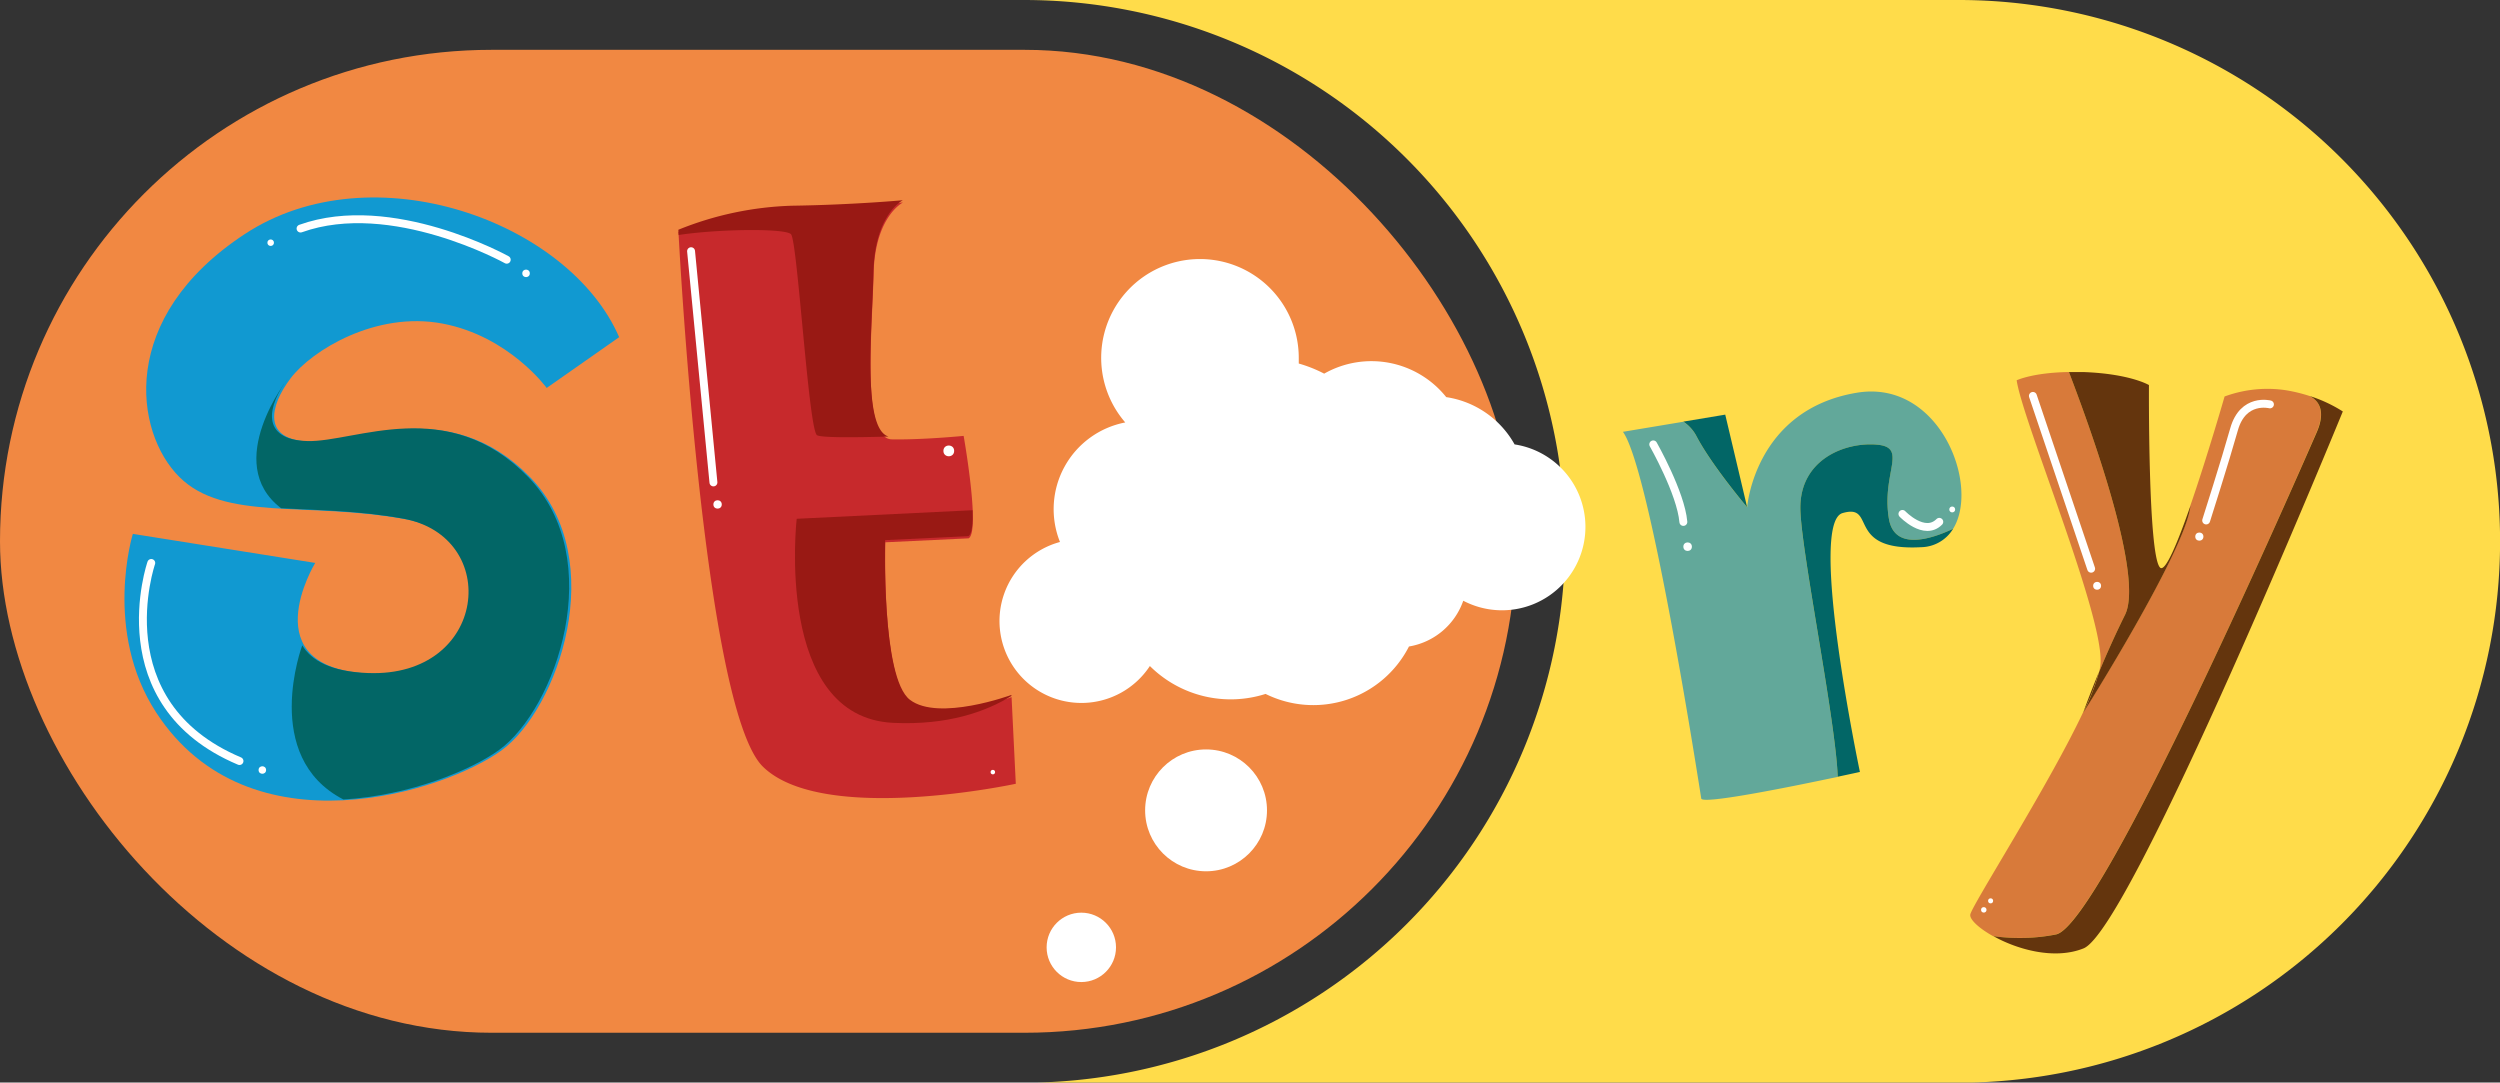 <svg xmlns="http://www.w3.org/2000/svg" viewBox="0 0 632.68 273.96"><rect x="0" y="0" width="632.68" height="273.96" fill="#333333" stroke="none"/><defs><style>.cls-1{fill:#ffdc4a;}.cls-2{fill:#f18842;}.cls-3{fill:#fff;}.cls-4{fill:#1199d1;}.cls-5{fill:#026666;}.cls-6{fill:#c7292c;}.cls-7{fill:#991914;}.cls-8{fill:#62a89a;}.cls-9{fill:#d87a3a;}.cls-10{fill:#64350d;}.cls-11{fill:none;stroke:#fff;stroke-linecap:round;stroke-miterlimit:10;stroke-width:2px;}</style></defs><title>svg_story_1</title><g id="Layer_2" data-name="Layer 2"><g id="Layer_1-2" data-name="Layer 1"><path class="cls-1" d="M495.7,0H259.09a137,137,0,0,1,137,137h0a137,137,0,0,1-137,137H495.7a137,137,0,0,0,137-137h0A137,137,0,0,0,495.7,0Z"/><rect class="cls-2" y="12.61" width="383.69" height="248.75" rx="124.38" ry="124.38"/><circle class="cls-3" cx="305.22" cy="205.08" r="15.42"/><circle class="cls-3" cx="273.65" cy="239.75" r="8.78"/><path class="cls-3" d="M383.32,112.5a23.86,23.86,0,0,0-17.32-12,24.23,24.23,0,0,0-30.89-5.94A33.94,33.94,0,0,0,328.68,92c0-.44,0-.89,0-1.34a25,25,0,1,0-43.91,16.25,22.35,22.35,0,0,0-16.52,30.25A20.73,20.73,0,1,0,291,168.55a29,29,0,0,0,29.28,7.06,27.17,27.17,0,0,0,36.29-12,17.62,17.62,0,0,0,13.74-11.58,21.11,21.11,0,1,0,13-39.56Z"/><path class="cls-4" d="M156.69,85.33,138.35,98.18S128.87,85.1,112,81.89,78.87,88.7,73.54,95.74s-7.23,15.67,4.81,16,35.54-11.85,55.86,9.09,6.94,58.75-7.32,69.1-63.81,26.45-87.33-9.56c-13.53-20.71-5.94-45.26-5.94-45.26l46.15,7.35s-16.37,26.84,13.94,28,33.9-34.56,8.86-39.08S56.73,132,45.38,120.7,29.73,80.35,62,59.2,144,56,156.69,85.33Z"/><path class="cls-5" d="M133.65,120.7c-20.33-20.93-43.82-8.74-55.86-9.08s-10.14-9-4.81-16c0,0-16.93,21.52-1.84,33,9.1.51,19.54.59,30.86,2.63,25,4.52,21.46,40.22-8.85,39.08-9.47-.36-14.38-3.22-16.66-7,0,0-10.57,28.18,10.42,39,16.81-1,32.39-7.46,39.41-12.55C140.59,179.46,154,141.63,133.65,120.7Z"/><path class="cls-6" d="M171.7,58.71a83,83,0,0,1,28.82-6.08c15.58-.23,28-1.39,28-1.39s-7.11,3.5-7.44,18.07-3.17,41.74,4.64,41.88,18.15-.88,18.15-.88,4.29,24.22,1.26,25.93l-21.07,1s-1,34.86,6.25,40.41S256,176.42,256,176.42l1.07,21.93s-48.83,10.54-64-4.33S171.7,58.71,171.7,58.71Z"/><path class="cls-7" d="M200.2,59.3c1.63,2,4.45,49.46,6.56,50.83,1,.66,9.5.59,18.11.35-6.77-2-4.13-27.71-3.82-41.74.34-14.57,7.44-18.07,7.44-18.07s-12.42,1.16-28,1.39a83,83,0,0,0-28.81,6.08s0,.47.07,1.33C181.88,57.93,198.91,57.74,200.2,59.3Z"/><path class="cls-7" d="M230.28,177.1C223,171.55,224,136.69,224,136.69l21.07-1c.93-.53,1.17-3.16,1.06-6.57l-44.51,2.17s-5.75,50.27,24.49,51.65c13.75.63,23.39-2.84,29.84-6.8l0-.27S237.52,182.64,230.28,177.1Z"/><path class="cls-8" d="M474.9,112.52c8.08.65,1.19,7.11,3.12,18.74,1.39,8.32,10.94,5.08,16.26,2.56,6.87-11.11-3.53-37.91-24.38-34.43-25.89,4.31-27.75,29-27.75,29s-8.89-10.52-12.74-17.85a9.91,9.91,0,0,0-3.4-3.81l-15.29,2.55c7,9.69,19.47,90.7,19.82,92.8.27,1.61,23.56-3.15,34.54-5.48-.53-14.46-9.36-57.5-9.46-67.91C455.51,116.36,466.83,111.87,474.9,112.52Z"/><path class="cls-5" d="M466.29,129.85c8.8-2.55.53,9.69,19.9,8.63a9.66,9.66,0,0,0,8.09-4.66c-5.32,2.52-14.87,5.76-16.26-2.56-1.93-11.63,5-18.09-3.12-18.74s-19.39,3.84-19.28,16.14c.1,10.41,8.93,53.45,9.46,67.91,3.39-.72,5.61-1.21,5.61-1.21S457.48,132.41,466.29,129.85Z"/><path class="cls-5" d="M442.15,128.36l-5.54-23.43L426,106.7a9.91,9.91,0,0,1,3.4,3.81C433.26,117.84,442.15,128.36,442.15,128.36Z"/><path class="cls-9" d="M523.59,94.15c-9.13.14-13.23,2.09-13.23,2.09,1.48,10.24,22.2,59.79,21.22,71.8a13.52,13.52,0,0,1-.35,2c1.76-4.22,4-9.31,6.55-14.43C542.49,146.16,529.93,110.71,523.59,94.15Z"/><path class="cls-9" d="M520.26,236.48c11.69-2.39,62.08-118,66-127.12,2.51-5.78.2-8.18-1.85-9.17a40.49,40.49,0,0,0-5.83-1.42,31.39,31.39,0,0,0-15.6,1.57s-4.38,15.25-8.69,27.69c-1,10.93-27.15,52.31-27.15,52.31h0c-8.85,18.72-28,48.59-28.51,51.08-.24,1.21,2.09,3.44,5.74,5.48A47.57,47.57,0,0,0,520.26,236.48Z"/><path class="cls-10" d="M527.19,180.34a59.31,59.31,0,0,0,4-10.31C528.72,176.07,527.19,180.34,527.19,180.34Z"/><path class="cls-10" d="M554.34,128c-3.19,9.19-6.34,16.84-7.66,15.66-3.11-2.8-2.84-46.21-2.84-46.21s-4.72-2.85-16.5-3.29c-1.33,0-2.58,0-3.75,0,6.34,16.56,18.9,52,14.19,61.45-2.55,5.12-4.79,10.21-6.55,14.43a59.31,59.31,0,0,1-4,10.31h0S553.32,139,554.34,128Z"/><path class="cls-10" d="M527.31,240c12-4.92,65.59-135.87,65.59-135.87a35.65,35.65,0,0,0-8.44-3.93c2,1,4.36,3.39,1.85,9.17-4,9.14-54.36,124.73-66,127.12a47.57,47.57,0,0,1-15.84.42C510.39,240.23,519.88,243,527.31,240Z"/><path class="cls-11" d="M128.24,65.73S99.12,49.56,76.06,57.84"/><line class="cls-11" x1="174.89" y1="63.57" x2="180.55" y2="122.09"/><path class="cls-11" d="M418.39,112.46s7,12.32,7.62,19.63"/><path class="cls-11" d="M481.45,130.06s5.55,5.83,9.33,2"/><line class="cls-11" x1="514.47" y1="100.19" x2="529.21" y2="143.93"/><path class="cls-11" d="M574.46,102.34s-6.81-1.77-9.08,6.3-7.06,23.08-7.06,23.08"/><path class="cls-11" d="M38.28,142.47S26,178,60.61,192.6"/><circle class="cls-3" cx="66.39" cy="194.87" r="0.95"/><circle class="cls-3" cx="133.13" cy="69.18" r="0.95"/><circle class="cls-3" cx="68.5" cy="61.42" r="0.82"/><circle class="cls-3" cx="181.6" cy="127.66" r="1.06"/><circle class="cls-3" cx="251.26" cy="195.4" r="0.57"/><circle class="cls-3" cx="240.11" cy="114.11" r="1.36"/><circle class="cls-3" cx="427.09" cy="138.35" r="1.08"/><circle class="cls-3" cx="494.05" cy="128.93" r="0.74"/><circle class="cls-3" cx="530.72" cy="148.25" r="1"/><circle class="cls-3" cx="556.59" cy="135.8" r="1.03"/><circle class="cls-3" cx="502.04" cy="230.26" r="0.69"/><circle class="cls-3" cx="503.77" cy="227.98" r="0.64"/></g></g></svg>